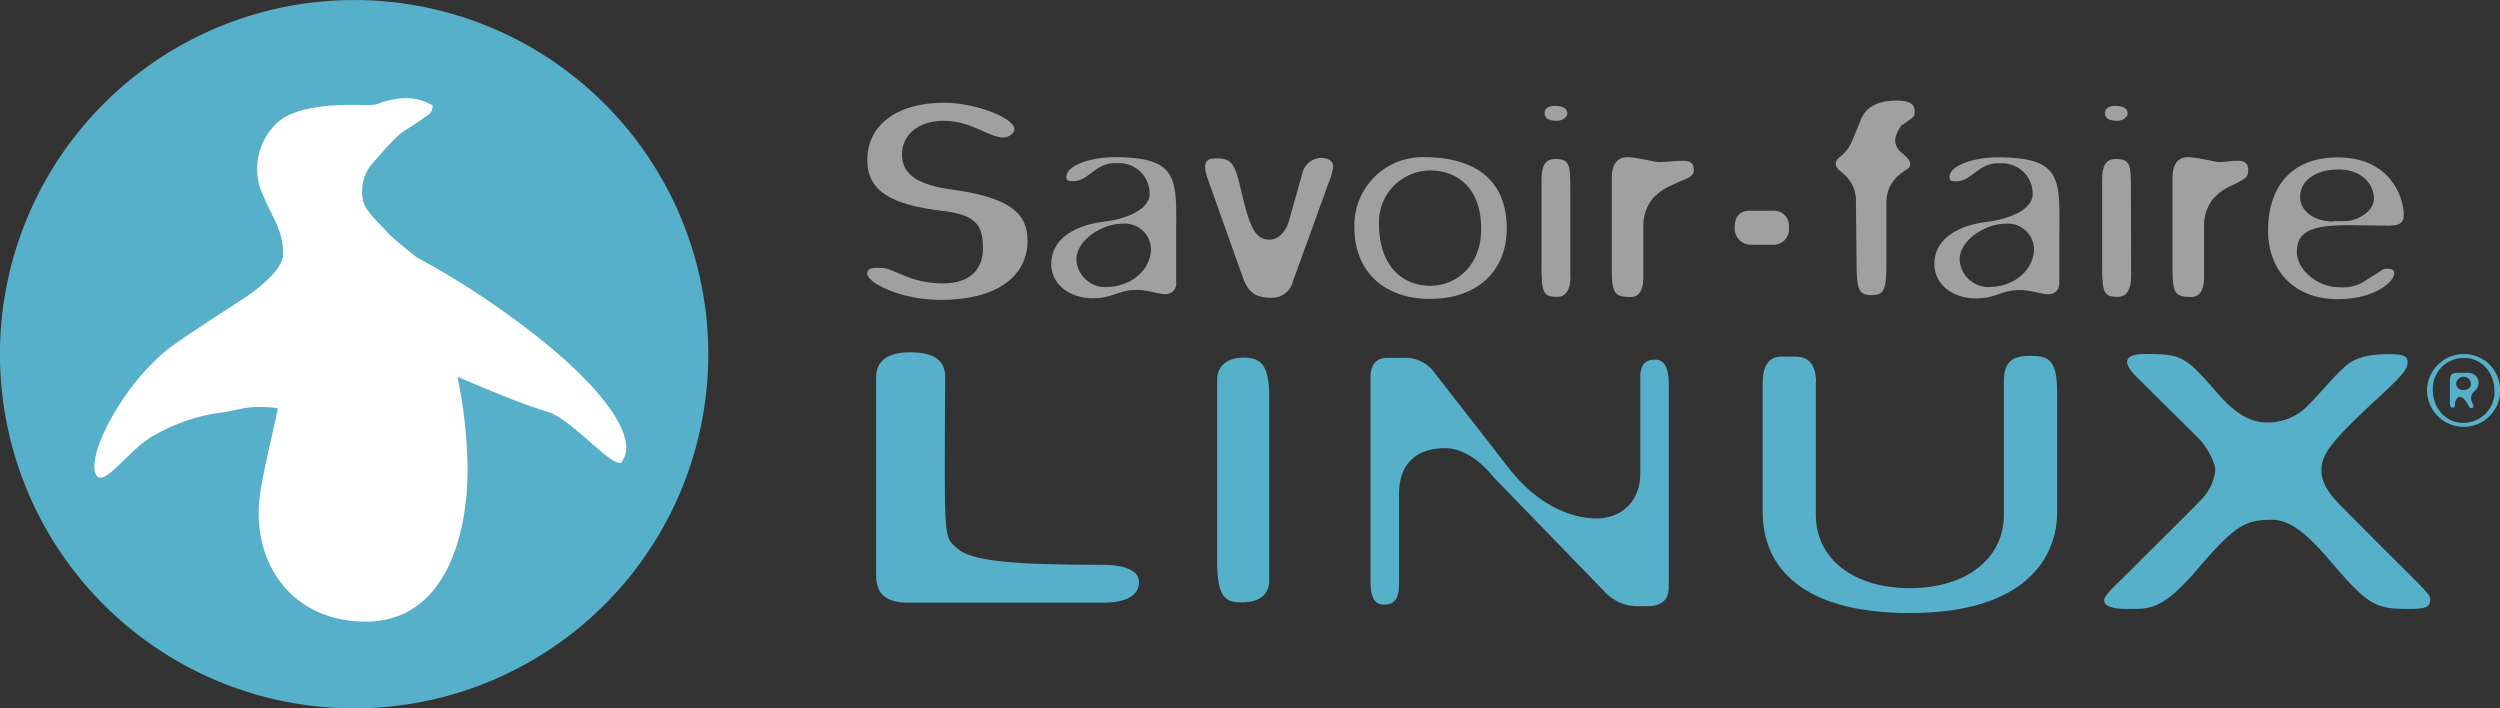 <svg xmlns="http://www.w3.org/2000/svg" viewBox="0 0 335.29 95"><rect x="0" y="0" width="335.29" height="95" fill="#333333" stroke="none"/><title>Asset 1</title><g id="b17fb016-6c19-42e8-8e36-d595e53cc799" data-name="Layer 2"><g id="c48a2a8c-a4a1-4a02-91bc-11c61b6c3bd6" data-name="Logo"><path d="M134.55,18.44c-1.95,0-4.23-2.24-8-2.24-3.39,0-5.58,1.92-5.58,4.48,0,2.16,1.26,4,6.6,4.73,7.45,1,10.24,3,10.24,6.81,0,5-4.32,8-11.6,8-5.5,0-9.9-2.32-9.9-3.52,0-.89,1-.77,1.86-.77,1.78,0,3.69,2.08,8.35,2.08,3.89,0,5.31-2.24,5.31-4.64,0-3-.71-4.53-5.44-5.09-6.85-.8-10.07-2.65-10.07-6.81,0-4.65,3.89-7.69,10.33-7.69,4.23,0,9.4,2.08,9.4,3.53,0,.64-.85,1.12-1.44,1.12" style="fill:#a1a0a1"/><path d="M148.43,38.48c3.21,0,5.93-2.25,5.93-5.13A3.5,3.5,0,0,0,150.54,30c-2.8,0-6.18,2.24-6.18,4.81a3.89,3.89,0,0,0,4.06,3.69M141,35.35c0-3.29,3.13-5.13,7-5.61s6.18-2,6.18-3.69a4.08,4.08,0,0,0-4.06-4.17h-.68c-2.46,0-3.55,2.41-5.42,2.41-.51,0-1,.08-1-.56,0-1.6,3.38-2.65,6.43-2.65,9,0,8.29,3.13,8.29,10.91v5.85a1.4,1.4,0,0,1-1.53,1.6c-.85,0-2.37-.56-3.72-.56-2.54,0-3.21,1.12-5.92,1.12-3,0-5.59-1.76-5.59-4.65" style="fill:#a1a0a1"/><path d="M170.18,32.15c1.18,0,2.19-.88,2.7-2.56l1.78-6.33a2.64,2.64,0,0,1,2.63-2.08c.25,0,1.44.08,1.52,1.12a7.93,7.93,0,0,1-.6,2.16l-4.82,13.31a2.85,2.85,0,0,1-2.87,2.16c-1.87,0-3-.48-3.81-2.65L162,24.05c-.76-2.08-.34-2.81,1-2.81,1.94,0,2.54.32,3.38,4,1.11,4.73,1.78,6.89,3.82,6.89" style="fill:#a1a0a1"/><path d="M191.88,38.32c3.39,0,6.77-2.65,6.77-7.61,0-5.61-3.3-7.85-6.85-7.85a6.92,6.92,0,0,0-6.85,7.21c0,5.13,2.71,8.26,6.94,8.26m-.08,1.76c-6.26,0-10.16-3.77-10.16-9.54A9.13,9.13,0,0,1,191,21.08c7.1,0,11.08,3.29,11.08,9.54,0,5.77-4,9.46-10.24,9.46" style="fill:#a1a0a1"/><path d="M208.85,16.2c-1.27,0-1.69-.4-1.69-1s.42-1,1.35-1,1.69.25,1.69,1c0,.64-.84,1-1.35,1M210.63,37c0,1.84-.59,2.81-1.77,2.81-1.86,0-2.12-.48-2.12-4.17V24.21c0-1.92.43-2.89,1.86-2.89,2,0,2,.88,2,4.33V37Z" style="fill:#a1a0a1"/><path d="M225.73,21.57c.68,0,1.44.08,1.44,1.28,0,1-1.44,1.2-2.79,1.92a7.23,7.23,0,0,0-2.79,1.93,5.75,5.75,0,0,0-1.19,3.52v6.89c0,1.84-.59,2.72-1.69,2.72-2.2,0-2.54-.48-2.54-3.85V23.89c0-1.84.68-2.81,2.12-2.81,1.19,0,3.64.65,4.06.65,1.36,0,2.21-.16,3.39-.16" style="fill:#a1a0a1"/><path d="M239.92,30.48a2.08,2.08,0,0,1-2.28,2.34h-2.79a2.17,2.17,0,0,1-2.2-2.34c0-1.37.68-2.22,1.94-2.22h3.22a2,2,0,0,1,2.11,2.22" style="fill:#a1a0a1"/><path d="M255.09,16.75a4.12,4.12,0,0,0-.93,2,2.53,2.53,0,0,0,.43,1.28c.25.4,1.6,1.2,1.6,1.93s-.51.64-1.6,1.6A4.7,4.7,0,0,0,253,27v8.25c0,3.69-.33,4.33-2,4.33s-2-.65-2-4.33l-.09-8.1a4.64,4.64,0,0,0-1.19-3.36c-.51-.64-1.52-1.12-1.52-1.77,0-.8.6-.8,1.52-1.92.43-.56.59-.93,1.87-4.09.42-1,1.44-2.52,4.74-2.52,1.86,0,2.45.52,2.45,1.4s.09.57-1.6,1.85" style="fill:#a1a0a1"/><path d="M266.86,38.48c3.22,0,5.93-2.25,5.93-5.13A3.51,3.51,0,0,0,269,30c-2.79,0-6.18,2.24-6.18,4.81a3.89,3.89,0,0,0,4.06,3.69m-7.45-3.13c0-3.29,3.13-5.13,7-5.61s6.18-2,6.18-3.69a4.08,4.08,0,0,0-4.06-4.17h-.68c-2.45,0-3.56,2.41-5.41,2.41-.51,0-1,.08-1-.56,0-1.6,3.39-2.65,6.43-2.65,9,0,8.3,3.13,8.3,10.91v5.85c0,1-.51,1.6-1.52,1.6-.85,0-2.37-.56-3.73-.56-2.54,0-3.22,1.12-5.93,1.12-3,0-5.58-1.76-5.58-4.65" style="fill:#a1a0a1"/><path d="M284,16.2c-1.27,0-1.69-.4-1.69-1s.42-1,1.35-1,1.69.25,1.69,1c0,.64-.84,1-1.36,1M285.82,37c0,1.84-.59,2.81-1.78,2.81-1.85,0-2.11-.48-2.11-4.17V24.21c0-1.92.43-2.89,1.86-2.89,2,0,2,.88,2,4.33Z" style="fill:#a1a0a1"/><path d="M300.08,21.57c.68,0,1.44.08,1.44,1.28,0,1-.59,1.2-1.94,1.92a7.25,7.25,0,0,0-2.8,1.93,5.75,5.75,0,0,0-1.18,3.52v6.89c0,1.84-.6,2.72-1.69,2.72-2.2,0-2.54-.48-2.54-3.85V23.89c0-1.84.68-2.81,2.11-2.81,1.18,0,3.64.65,4.06.65,1.36,0,1.36-.16,2.54-.16" style="fill:#a1a0a1"/><path d="M312.94,29.66h1.44c2,0,4-1.44,4-3,0-2-1.69-3.93-4.73-3.93-3.22,0-5.17,1.6-5.17,3.69,0,1.93,1.95,3.29,4.48,3.29m7.54.56-5.34-.08c-5.25,0-7.11.88-7.11,3.6,0,2.41,2.79,4.73,5.67,4.73a5.59,5.59,0,0,0,3-.56l2.2-1.37c.43-.24.51-.56,1.35-.56,2.29,0-.17,4.09-6.77,4.09-5.59,0-9.31-3.6-9.31-9.23,0-5.92,3.22-9.78,9.31-9.78,7.28,0,8.89,5.61,8.89,7.7,0,1-.51,1.44-1.86,1.44" style="fill:#a1a0a1"/><path d="M128.33,73.49c1.82,1.83,8,2.26,19.57,2.26,2.88,0,4.86.76,4.86,2.27,0,1.84-1.67,2.81-4.86,2.81h-26c-2.89,0-4.4-1-4.4-3.67V50.59c0-2.26,1.67-3.34,4.56-3.34,3.35,0,4.71,1.18,4.71,3.34-.15,22.86-.15,21.17,1.52,22.9" style="fill:#56b0c9"/><path d="M170.23,77.79c0,2.05-1.4,3-3.69,3-2,0-3.3-.43-3.3-5.39V50.87c0-1.83,1.47-2.91,3.49-2.91,2.43,0,3.48,1,3.49,5.27V77.79Z" style="fill:#56b0c9"/><path d="M192.5,50.13l9.87,12.67c4,5.16,8.65,6.73,11.69,6.73,3.8,0,5.93-2.69,5.93-6V50.58c0-1.57.6-2.35,2-2.35,1.22,0,1.82,1.12,1.82,3.25V78.72c0,1.69-.91,2.58-2.89,2.58h-1.21a6,6,0,0,1-4.56-2L200.24,63.92c-1.68-2.13-4.1-3.81-6.38-3.81-4.1,0-6.23,2.24-6.23,6.17v12c0,1.57-.3,2.81-2,2.81-1.22,0-1.82-.79-1.82-3.25V50.58c0-1.68.76-2.58,2.27-2.58h2a4.82,4.82,0,0,1,4.41,2.13" style="fill:#56b0c9"/><path d="M243.53,51.28V69.07c0,5.82,5,9.81,12.61,9.81s12.61-4,12.61-9.81V51.28c0-2.27.61-3.56,3.5-3.56,2.58,0,3.65.54,3.65,5.06V68.64c0,6.15-4.25,13.58-19.75,13.58-14.59,0-19.75-6.25-19.75-13.58V51.28c0-2.05.76-3.45,2.43-3.45h2c1.82,0,2.73,1.19,2.73,3.45" style="fill:#56b0c9"/><path d="M314.09,49.55c1.07-1.07,2.43-2.05,6.23-2.05,1.67,0,2.58.1,2.58,1.08s-.77,1.84-4.26,5.07c-6.54,6-7.3,7.54-7.3,9.48s1.52,3.56,2.44,4.53c11.85,12,12.15,11.85,12.15,12.82s-.77,1.19-2.89,1.19c-4.56,0-5.48-.54-10.64-6.57-3.64-4.31-5.77-5.39-7.75-5.39-3.65,0-5,.86-10.18,6.9-4.56,5.28-6.23,5.06-9.27,5.06-2,0-3-.43-3-1.19s2.13-2.48,4.71-5.17c-2.59,2.59,7.74-7.65,8.2-8.19a6.71,6.71,0,0,0,2-4c0-1.29-1.37-3.44-2.13-4.21l-8.36-8.3c-3-2.91-.15-3.13.91-3.13,5.17,0,5.48.22,10,5.4,2.28,2.59,4.25,3.78,6.53,3.78a7.45,7.45,0,0,0,5-1.83c1.53-1.4,3.35-3.66,5-5.28" style="fill:#56b0c9"/><path d="M334,49a4.94,4.94,0,0,0-8.5,3.38,4.92,4.92,0,0,0,8.31,3.51,4.82,4.82,0,0,0,1.5-3.54A5,5,0,0,0,334,49Zm.56,3.46a4.16,4.16,0,0,1-4.17,4.25,3.94,3.94,0,0,1-2.94-1.27,4.69,4.69,0,0,1-1.17-3.21,4.12,4.12,0,0,1,4.2-4.22,3.9,3.9,0,0,1,2.92,1.29A4.67,4.67,0,0,1,334.54,52.49Z" style="fill:#56b0c9"/><path d="M331.09,50h-1.52c-.88,0-1,.4-1,1.28V54c0,.17,0,.67.36.67s.3-.3.32-.49a.74.74,0,0,0,0-.08c.08-.53.34-.87.67-.87s.73.4,1.06,1,.38.5.52.5a.2.2,0,0,0,.22-.23,1.36,1.36,0,0,0-.13-.41,1.9,1.9,0,0,1-.18-.62,1.23,1.23,0,0,1,.45-1,1.49,1.49,0,0,0,.55-1.26A1.36,1.36,0,0,0,331.09,50Zm.32,1.45c0,.51-.43.86-1.05.86a.9.9,0,0,1-.95-.89,1,1,0,0,1,1-.89A1,1,0,0,1,331.41,51.49Z" style="fill:#56b0c9"/><path d="M51.56.18A47.5,47.5,0,1,0,94.82,51.56,47.5,47.5,0,0,0,51.56.18" style="fill:#56b0c9"/><path d="M83.46,61.93c-1.09,1.24-6.66-5.69-10-6.69-4-1.22-8.68-3.27-12.11-4.7a62.78,62.78,0,0,1,1.36,12.76c-.09,9.31-3.41,20.07-13.65,20.07S33.42,75,34.95,65.79c.82-4.9,2.44-10.9,2.27-11.05a17.26,17.26,0,0,0-3-.15c-1.81.07-2.92.59-5.2.83a25,25,0,0,0-8,2.77c-3.53,1.73-7,7.27-8.09,5.56-1.59-2.5,3.92-13,10.55-17.63,6-4.15,9.58-6.19,11.06-7.43s3-2.6,3.41-4.2a9.07,9.07,0,0,0-.68-4c-.32-1-1.53-2.91-2.44-5.46A8.42,8.42,0,0,1,37,16.65c2.37-2.48,8-2.64,11.25-2.57s1.8-.24,4.47-.72a7.14,7.14,0,0,1,5.28.77,1.38,1.38,0,0,1-.56,1.28c-.61.36-1.54,1.14-3,2s-3,2.87-4.42,4.42a5.75,5.75,0,0,0-1.28,5.26c.36,1.36,2.32,3,3.53,4.43,1.76,1.51,3.63,3,3.63,3a106.93,106.93,0,0,1,11,6.8c14.56,10.2,18.91,17.77,16.44,20.64" style="fill:#fff"/></g></g></svg>